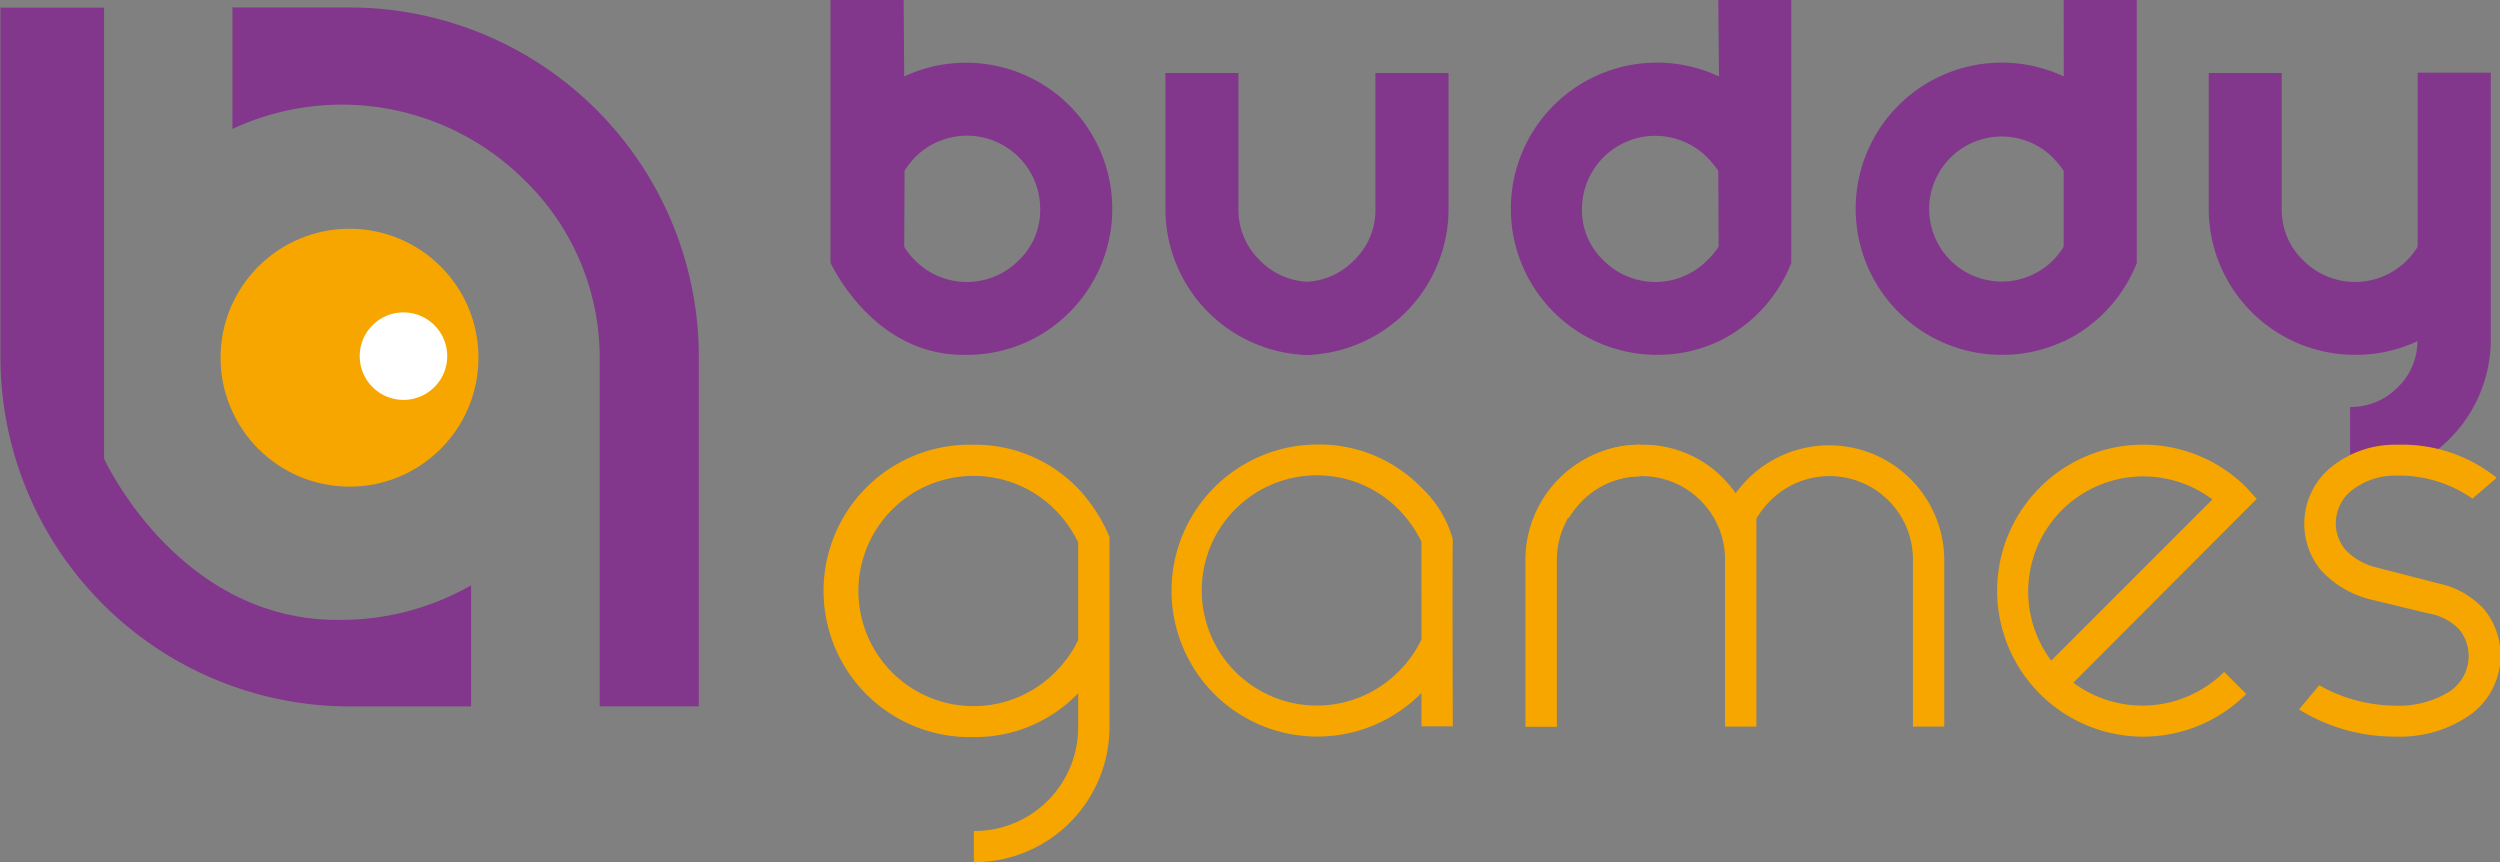 <svg id="Calque_1" data-name="Calque 1" xmlns="http://www.w3.org/2000/svg" viewBox="0 0 217.15 74.89"><rect x="0" y="0" width="217.15" height="74.89" fill="#808080" stroke="none"/><defs><style>.cls-1{fill:#82368c;}.cls-2{fill:#f7a600;}.cls-3{fill:#fff;}</style></defs><path class="cls-1" d="M245.06,137.79a12.55,12.55,0,0,1-5.44,1.19,12.7,12.7,0,0,1-12.69-12.69V114.5h6.34v11.79a6.07,6.07,0,0,0,1.87,4.49,6.35,6.35,0,0,0,9,0,6,6,0,0,0,.94-1.19V114.47h6.35v23.17a12.22,12.22,0,0,1-12.22,12.22v-6.35a5.69,5.69,0,0,0,4.17-1.74A5.55,5.55,0,0,0,245.06,137.79Z" transform="translate(-35.08 -108.16)"/><path class="cls-1" d="M113.62,114.8A12.7,12.7,0,0,1,128,135.26a12.5,12.5,0,0,1-9,3.72c-8.08.17-11.78-8-11.78-8V108.16h6.35Zm0,14.79a6,6,0,0,0,.94,1.19,6.34,6.34,0,0,0,9,0,6,6,0,0,0,1.87-4.49,6.36,6.36,0,0,0-10.84-4.5,8.52,8.52,0,0,0-.94,1.2Z" transform="translate(-35.08 -108.16)"/><path class="cls-1" d="M184.33,108.16h6.34V131a12.73,12.73,0,0,1-6.28,6.79c-.11.05,0,0,0,0a12.43,12.43,0,0,1-5.44,1.19,12.69,12.69,0,1,1,5.44-24.18Zm0,14.83a9.42,9.42,0,0,0-1-1.2,6.37,6.37,0,0,0-10.84,4.5,6,6,0,0,0,1.87,4.49,6.34,6.34,0,0,0,9,0,6.45,6.45,0,0,0,1-1.19Z" transform="translate(-35.08 -108.16)"/><path class="cls-1" d="M214.33,108.16h6.35V131a12.73,12.73,0,0,1-6.28,6.79c-.11.05-.06,0-.06,0a12.39,12.39,0,0,1-5.44,1.19,12.69,12.69,0,1,1,5.44-24.18Zm0,14.83a8.61,8.61,0,0,0-1-1.2,6.3,6.3,0,1,0,1,7.8Z" transform="translate(-35.08 -108.16)"/><path class="cls-1" d="M149,139a12.7,12.7,0,0,1-12.69-12.69V114.5h6.34v11.79a6.07,6.07,0,0,0,1.87,4.49,6.13,6.13,0,0,0,4.48,1.86m-.79,0a6.1,6.1,0,0,0,4.47-1.86,6,6,0,0,0,1.87-4.49V114.5h6.35v11.79A12.7,12.7,0,0,1,148.18,139" transform="translate(-35.08 -108.16)"/><path class="cls-2" d="M128.73,171.27v-2.9a12.37,12.37,0,0,1-9.06,3.81,12.7,12.7,0,1,1,0-25.39,12.37,12.37,0,0,1,9.06,3.81,14.1,14.1,0,0,1,2.72,4.2v16.47a11.75,11.75,0,0,1-11.78,11.78v-2.71a9,9,0,0,0,9.06-9.07Zm0-16a10.7,10.7,0,0,0-2-2.83,10,10,0,1,0,0,14.11,10.21,10.21,0,0,0,2-2.79Z" transform="translate(-35.08 -108.16)"/><path class="cls-2" d="M168.62,171.27m2.71-22.19a9.48,9.48,0,0,1,6.35-2.29,9.72,9.72,0,0,1,7.08,2.91,12.6,12.6,0,0,1,1.08,1.3,10.66,10.66,0,0,1,1.12-1.3,10,10,0,0,1,17,7.06v14.51h-2.72V156.76a7.25,7.25,0,0,0-12.36-5.14,7.79,7.79,0,0,0-1.24,1.59v18.06h-2.72V156.76a7.25,7.25,0,0,0-12.36-5.14,7.79,7.79,0,0,0-1.24,1.59" transform="translate(-35.08 -108.16)"/><path class="cls-2" d="M215.17,167.46a10.06,10.06,0,0,0,13.1-.94l1.92,1.92a12.68,12.68,0,1,1,0-17.95c.31.35.62.69.91,1Zm12.08-15.92a10,10,0,0,0-14,14Z" transform="translate(-35.08 -108.16)"/><path class="cls-2" d="M236.53,167.68a13.51,13.51,0,0,0,6.57,1.77,8.31,8.31,0,0,0,4.64-1.16,3.68,3.68,0,0,0,.94-5.47,4.77,4.77,0,0,0-2.68-1.38l-5.08-1.23a8.6,8.6,0,0,1-4.26-2.54,6.35,6.35,0,0,1,.78-8.83,8.79,8.79,0,0,1,5.87-2.05,13.12,13.12,0,0,1,8.63,2.87l-2.1,1.81a11.18,11.18,0,0,0-6.49-2,6.17,6.17,0,0,0-4,1.29,3.64,3.64,0,0,0-1.38,2.81,3.51,3.51,0,0,0,.87,2.38,5.42,5.42,0,0,0,2.68,1.5l5.33,1.38a7.43,7.43,0,0,1,4,2.26,6.34,6.34,0,0,1-1.14,9.11,10.62,10.62,0,0,1-6.56,1.94,15.73,15.73,0,0,1-8.38-2.36Z" transform="translate(-35.08 -108.16)"/><path class="cls-2" d="M177.56,149.54a7.24,7.24,0,0,0-7.25,7.25v14.5h-2.73v-14.5a10,10,0,0,1,10-10" transform="translate(-35.08 -108.16)"/><path class="cls-2" d="M161.27,155c-.05,2.12,0,16.25,0,16.25h-2.72v-2.9a12.69,12.69,0,0,1-18,.09,12.7,12.7,0,0,1,9-21.67,12.37,12.37,0,0,1,9.06,3.81A9.61,9.61,0,0,1,161.27,155Zm-2.72.22a10.7,10.7,0,0,0-2-2.83,10,10,0,1,0,0,14.11,10.21,10.21,0,0,0,2-2.79Z" transform="translate(-35.08 -108.16)"/><path class="cls-1" d="M76,159a22.69,22.69,0,0,1-11.15,3c-14.21.31-20.73-14-20.73-14V108.82h-9v30.06l0,.28a30.35,30.35,0,0,0,30.35,30.36H76Z" transform="translate(-35.08 -108.16)"/><path class="cls-1" d="M65.43,108.81H55.27v10.55a22.46,22.46,0,0,1,25.36,4.44,21.52,21.52,0,0,1,6.54,15.8c0,.39,0,.79,0,1.18v28.73h8.61V139.45l0-.29A30.35,30.35,0,0,0,65.43,108.81Z" transform="translate(-35.08 -108.16)"/><circle class="cls-2" cx="30.36" cy="31.07" r="11.2"/><path class="cls-3" d="M73.83,138.25a3.8,3.8,0,1,1-3.06-2.9A3.8,3.8,0,0,1,73.83,138.25Z" transform="translate(-35.08 -108.16)"/></svg>